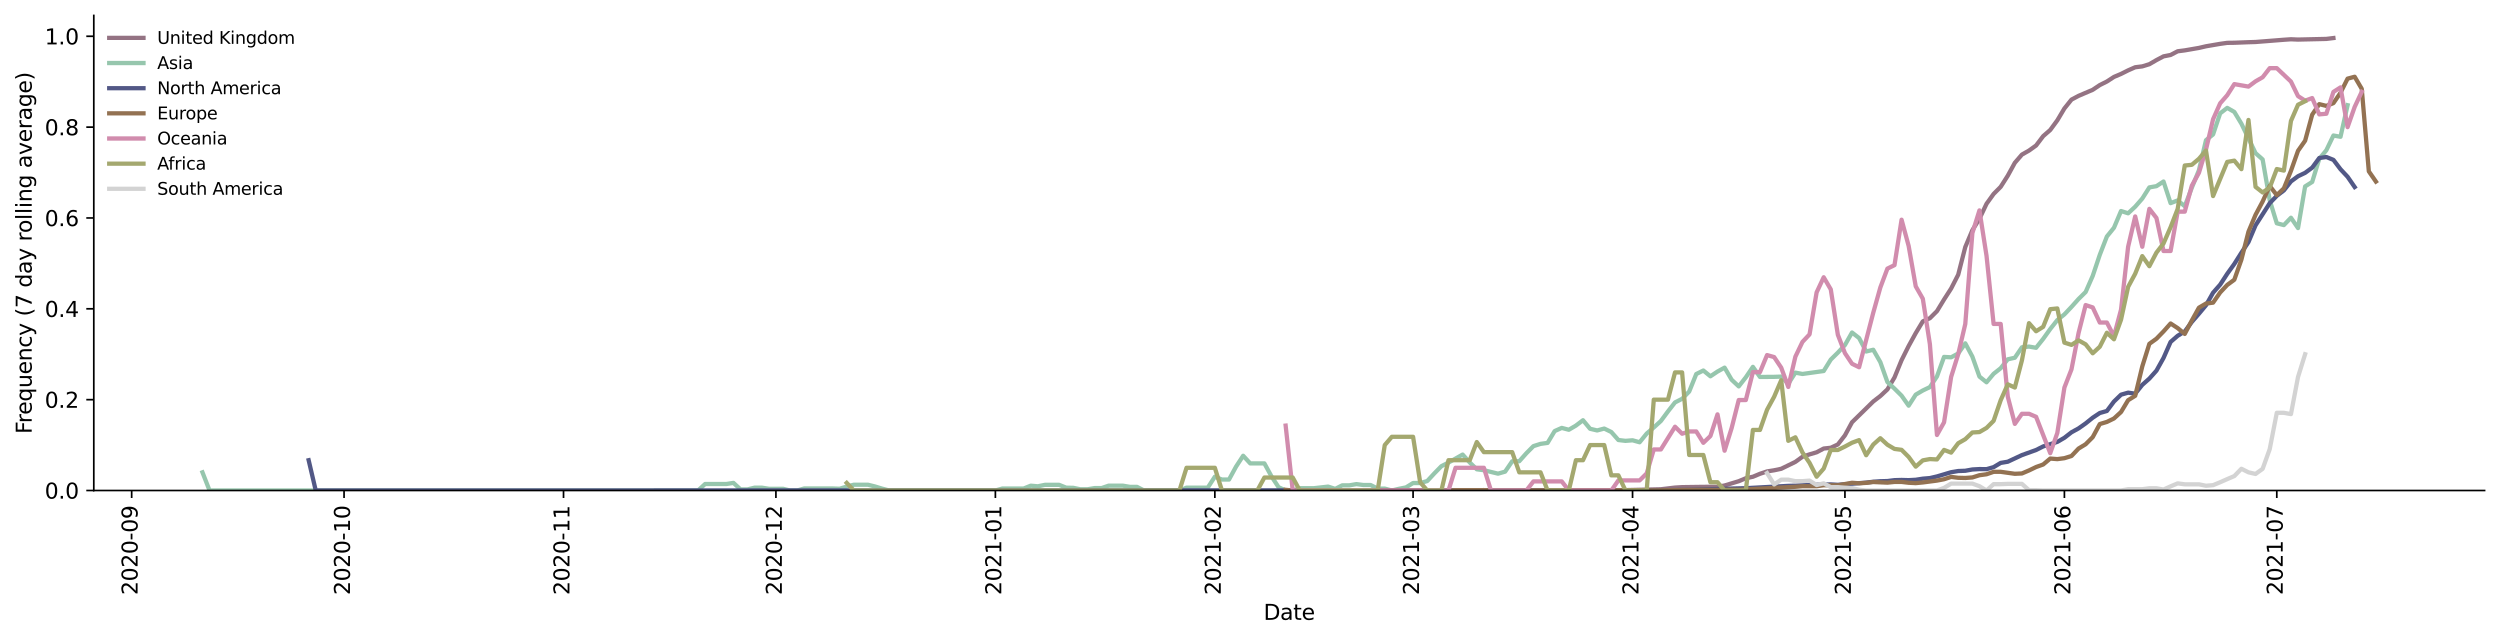 <?xml version="1.0" encoding="utf-8" standalone="no"?>
<!DOCTYPE svg PUBLIC "-//W3C//DTD SVG 1.1//EN"
  "http://www.w3.org/Graphics/SVG/1.1/DTD/svg11.dtd">
<svg height="298.621pt" version="1.1" viewBox="0 0 1166.981 298.621" width="1166.981pt" xmlns="http://www.w3.org/2000/svg" xmlns:xlink="http://www.w3.org/1999/xlink">
 <defs>
  <style type="text/css">*{stroke-linecap:butt;stroke-linejoin:round;}</style>
 </defs>
 <g id="figure_1">
  <g id="patch_1">
   <path d="M 0 298.621 
L 1166.981 298.621 
L 1166.981 0 
L 0 0 
z
" style="fill:#ffffff;"/>
  </g>
  <g id="axes_1">
   <g id="patch_2">
    <path d="M 43.781 228.96 
L 1159.781 228.96 
L 1159.781 7.2 
L 43.781 7.2 
z
" style="fill:#ffffff;"/>
   </g>
   <g id="matplotlib.axis_1">
    <g id="xtick_1">
     <g id="line2d_1">
      <defs>
       <path d="M 0 0 
L 0 3.5 
" id="m1dc819bc08" style="stroke:#000000;stroke-width:0.8;"/>
      </defs>
      <g>
       <use style="stroke:#000000;stroke-width:0.8;" x="61.461" xlink:href="#m1dc819bc08" y="228.96"/>
      </g>
     </g>
     <g id="text_1">
      <!-- 2020-09 -->
      <g transform="translate(64.221 277.743)rotate(-90)scale(0.1 -0.1)">
       <defs>
        <path d="M 1228 531 
L 3431 531 
L 3431 0 
L 469 0 
L 469 531 
Q 828 903 1448 1529 
Q 2069 2156 2228 2338 
Q 2531 2678 2651 2914 
Q 2772 3150 2772 3378 
Q 2772 3750 2511 3984 
Q 2250 4219 1831 4219 
Q 1534 4219 1204 4116 
Q 875 4013 500 3803 
L 500 4441 
Q 881 4594 1212 4672 
Q 1544 4750 1819 4750 
Q 2544 4750 2975 4387 
Q 3406 4025 3406 3419 
Q 3406 3131 3298 2873 
Q 3191 2616 2906 2266 
Q 2828 2175 2409 1742 
Q 1991 1309 1228 531 
z
" id="DejaVuSans-32" transform="scale(0.016)"/>
        <path d="M 2034 4250 
Q 1547 4250 1301 3770 
Q 1056 3291 1056 2328 
Q 1056 1369 1301 889 
Q 1547 409 2034 409 
Q 2525 409 2770 889 
Q 3016 1369 3016 2328 
Q 3016 3291 2770 3770 
Q 2525 4250 2034 4250 
z
M 2034 4750 
Q 2819 4750 3233 4129 
Q 3647 3509 3647 2328 
Q 3647 1150 3233 529 
Q 2819 -91 2034 -91 
Q 1250 -91 836 529 
Q 422 1150 422 2328 
Q 422 3509 836 4129 
Q 1250 4750 2034 4750 
z
" id="DejaVuSans-30" transform="scale(0.016)"/>
        <path d="M 313 2009 
L 1997 2009 
L 1997 1497 
L 313 1497 
L 313 2009 
z
" id="DejaVuSans-2d" transform="scale(0.016)"/>
        <path d="M 703 97 
L 703 672 
Q 941 559 1184 500 
Q 1428 441 1663 441 
Q 2288 441 2617 861 
Q 2947 1281 2994 2138 
Q 2813 1869 2534 1725 
Q 2256 1581 1919 1581 
Q 1219 1581 811 2004 
Q 403 2428 403 3163 
Q 403 3881 828 4315 
Q 1253 4750 1959 4750 
Q 2769 4750 3195 4129 
Q 3622 3509 3622 2328 
Q 3622 1225 3098 567 
Q 2575 -91 1691 -91 
Q 1453 -91 1209 -44 
Q 966 3 703 97 
z
M 1959 2075 
Q 2384 2075 2632 2365 
Q 2881 2656 2881 3163 
Q 2881 3666 2632 3958 
Q 2384 4250 1959 4250 
Q 1534 4250 1286 3958 
Q 1038 3666 1038 3163 
Q 1038 2656 1286 2365 
Q 1534 2075 1959 2075 
z
" id="DejaVuSans-39" transform="scale(0.016)"/>
       </defs>
       <use xlink:href="#DejaVuSans-32"/>
       <use x="63.623" xlink:href="#DejaVuSans-30"/>
       <use x="127.246" xlink:href="#DejaVuSans-32"/>
       <use x="190.869" xlink:href="#DejaVuSans-30"/>
       <use x="254.492" xlink:href="#DejaVuSans-2d"/>
       <use x="290.576" xlink:href="#DejaVuSans-30"/>
       <use x="354.199" xlink:href="#DejaVuSans-39"/>
      </g>
     </g>
    </g>
    <g id="xtick_2">
     <g id="line2d_2">
      <g>
       <use style="stroke:#000000;stroke-width:0.8;" x="160.603" xlink:href="#m1dc819bc08" y="228.96"/>
      </g>
     </g>
     <g id="text_2">
      <!-- 2020-10 -->
      <g transform="translate(163.362 277.743)rotate(-90)scale(0.1 -0.1)">
       <defs>
        <path d="M 794 531 
L 1825 531 
L 1825 4091 
L 703 3866 
L 703 4441 
L 1819 4666 
L 2450 4666 
L 2450 531 
L 3481 531 
L 3481 0 
L 794 0 
L 794 531 
z
" id="DejaVuSans-31" transform="scale(0.016)"/>
       </defs>
       <use xlink:href="#DejaVuSans-32"/>
       <use x="63.623" xlink:href="#DejaVuSans-30"/>
       <use x="127.246" xlink:href="#DejaVuSans-32"/>
       <use x="190.869" xlink:href="#DejaVuSans-30"/>
       <use x="254.492" xlink:href="#DejaVuSans-2d"/>
       <use x="290.576" xlink:href="#DejaVuSans-31"/>
       <use x="354.199" xlink:href="#DejaVuSans-30"/>
      </g>
     </g>
    </g>
    <g id="xtick_3">
     <g id="line2d_3">
      <g>
       <use style="stroke:#000000;stroke-width:0.8;" x="263.049" xlink:href="#m1dc819bc08" y="228.96"/>
      </g>
     </g>
     <g id="text_3">
      <!-- 2020-11 -->
      <g transform="translate(265.808 277.743)rotate(-90)scale(0.1 -0.1)">
       <use xlink:href="#DejaVuSans-32"/>
       <use x="63.623" xlink:href="#DejaVuSans-30"/>
       <use x="127.246" xlink:href="#DejaVuSans-32"/>
       <use x="190.869" xlink:href="#DejaVuSans-30"/>
       <use x="254.492" xlink:href="#DejaVuSans-2d"/>
       <use x="290.576" xlink:href="#DejaVuSans-31"/>
       <use x="354.199" xlink:href="#DejaVuSans-31"/>
      </g>
     </g>
    </g>
    <g id="xtick_4">
     <g id="line2d_4">
      <g>
       <use style="stroke:#000000;stroke-width:0.8;" x="362.19" xlink:href="#m1dc819bc08" y="228.96"/>
      </g>
     </g>
     <g id="text_4">
      <!-- 2020-12 -->
      <g transform="translate(364.949 277.743)rotate(-90)scale(0.1 -0.1)">
       <use xlink:href="#DejaVuSans-32"/>
       <use x="63.623" xlink:href="#DejaVuSans-30"/>
       <use x="127.246" xlink:href="#DejaVuSans-32"/>
       <use x="190.869" xlink:href="#DejaVuSans-30"/>
       <use x="254.492" xlink:href="#DejaVuSans-2d"/>
       <use x="290.576" xlink:href="#DejaVuSans-31"/>
       <use x="354.199" xlink:href="#DejaVuSans-32"/>
      </g>
     </g>
    </g>
    <g id="xtick_5">
     <g id="line2d_5">
      <g>
       <use style="stroke:#000000;stroke-width:0.8;" x="464.636" xlink:href="#m1dc819bc08" y="228.96"/>
      </g>
     </g>
     <g id="text_5">
      <!-- 2021-01 -->
      <g transform="translate(467.395 277.743)rotate(-90)scale(0.1 -0.1)">
       <use xlink:href="#DejaVuSans-32"/>
       <use x="63.623" xlink:href="#DejaVuSans-30"/>
       <use x="127.246" xlink:href="#DejaVuSans-32"/>
       <use x="190.869" xlink:href="#DejaVuSans-31"/>
       <use x="254.492" xlink:href="#DejaVuSans-2d"/>
       <use x="290.576" xlink:href="#DejaVuSans-30"/>
       <use x="354.199" xlink:href="#DejaVuSans-31"/>
      </g>
     </g>
    </g>
    <g id="xtick_6">
     <g id="line2d_6">
      <g>
       <use style="stroke:#000000;stroke-width:0.8;" x="567.082" xlink:href="#m1dc819bc08" y="228.96"/>
      </g>
     </g>
     <g id="text_6">
      <!-- 2021-02 -->
      <g transform="translate(569.841 277.743)rotate(-90)scale(0.1 -0.1)">
       <use xlink:href="#DejaVuSans-32"/>
       <use x="63.623" xlink:href="#DejaVuSans-30"/>
       <use x="127.246" xlink:href="#DejaVuSans-32"/>
       <use x="190.869" xlink:href="#DejaVuSans-31"/>
       <use x="254.492" xlink:href="#DejaVuSans-2d"/>
       <use x="290.576" xlink:href="#DejaVuSans-30"/>
       <use x="354.199" xlink:href="#DejaVuSans-32"/>
      </g>
     </g>
    </g>
    <g id="xtick_7">
     <g id="line2d_7">
      <g>
       <use style="stroke:#000000;stroke-width:0.8;" x="659.614" xlink:href="#m1dc819bc08" y="228.96"/>
      </g>
     </g>
     <g id="text_7">
      <!-- 2021-03 -->
      <g transform="translate(662.373 277.743)rotate(-90)scale(0.1 -0.1)">
       <defs>
        <path d="M 2597 2516 
Q 3050 2419 3304 2112 
Q 3559 1806 3559 1356 
Q 3559 666 3084 287 
Q 2609 -91 1734 -91 
Q 1441 -91 1130 -33 
Q 819 25 488 141 
L 488 750 
Q 750 597 1062 519 
Q 1375 441 1716 441 
Q 2309 441 2620 675 
Q 2931 909 2931 1356 
Q 2931 1769 2642 2001 
Q 2353 2234 1838 2234 
L 1294 2234 
L 1294 2753 
L 1863 2753 
Q 2328 2753 2575 2939 
Q 2822 3125 2822 3475 
Q 2822 3834 2567 4026 
Q 2313 4219 1838 4219 
Q 1578 4219 1281 4162 
Q 984 4106 628 3988 
L 628 4550 
Q 988 4650 1302 4700 
Q 1616 4750 1894 4750 
Q 2613 4750 3031 4423 
Q 3450 4097 3450 3541 
Q 3450 3153 3228 2886 
Q 3006 2619 2597 2516 
z
" id="DejaVuSans-33" transform="scale(0.016)"/>
       </defs>
       <use xlink:href="#DejaVuSans-32"/>
       <use x="63.623" xlink:href="#DejaVuSans-30"/>
       <use x="127.246" xlink:href="#DejaVuSans-32"/>
       <use x="190.869" xlink:href="#DejaVuSans-31"/>
       <use x="254.492" xlink:href="#DejaVuSans-2d"/>
       <use x="290.576" xlink:href="#DejaVuSans-30"/>
       <use x="354.199" xlink:href="#DejaVuSans-33"/>
      </g>
     </g>
    </g>
    <g id="xtick_8">
     <g id="line2d_8">
      <g>
       <use style="stroke:#000000;stroke-width:0.8;" x="762.06" xlink:href="#m1dc819bc08" y="228.96"/>
      </g>
     </g>
     <g id="text_8">
      <!-- 2021-04 -->
      <g transform="translate(764.819 277.743)rotate(-90)scale(0.1 -0.1)">
       <defs>
        <path d="M 2419 4116 
L 825 1625 
L 2419 1625 
L 2419 4116 
z
M 2253 4666 
L 3047 4666 
L 3047 1625 
L 3713 1625 
L 3713 1100 
L 3047 1100 
L 3047 0 
L 2419 0 
L 2419 1100 
L 313 1100 
L 313 1709 
L 2253 4666 
z
" id="DejaVuSans-34" transform="scale(0.016)"/>
       </defs>
       <use xlink:href="#DejaVuSans-32"/>
       <use x="63.623" xlink:href="#DejaVuSans-30"/>
       <use x="127.246" xlink:href="#DejaVuSans-32"/>
       <use x="190.869" xlink:href="#DejaVuSans-31"/>
       <use x="254.492" xlink:href="#DejaVuSans-2d"/>
       <use x="290.576" xlink:href="#DejaVuSans-30"/>
       <use x="354.199" xlink:href="#DejaVuSans-34"/>
      </g>
     </g>
    </g>
    <g id="xtick_9">
     <g id="line2d_9">
      <g>
       <use style="stroke:#000000;stroke-width:0.8;" x="861.201" xlink:href="#m1dc819bc08" y="228.96"/>
      </g>
     </g>
     <g id="text_9">
      <!-- 2021-05 -->
      <g transform="translate(863.96 277.743)rotate(-90)scale(0.1 -0.1)">
       <defs>
        <path d="M 691 4666 
L 3169 4666 
L 3169 4134 
L 1269 4134 
L 1269 2991 
Q 1406 3038 1543 3061 
Q 1681 3084 1819 3084 
Q 2600 3084 3056 2656 
Q 3513 2228 3513 1497 
Q 3513 744 3044 326 
Q 2575 -91 1722 -91 
Q 1428 -91 1123 -41 
Q 819 9 494 109 
L 494 744 
Q 775 591 1075 516 
Q 1375 441 1709 441 
Q 2250 441 2565 725 
Q 2881 1009 2881 1497 
Q 2881 1984 2565 2268 
Q 2250 2553 1709 2553 
Q 1456 2553 1204 2497 
Q 953 2441 691 2322 
L 691 4666 
z
" id="DejaVuSans-35" transform="scale(0.016)"/>
       </defs>
       <use xlink:href="#DejaVuSans-32"/>
       <use x="63.623" xlink:href="#DejaVuSans-30"/>
       <use x="127.246" xlink:href="#DejaVuSans-32"/>
       <use x="190.869" xlink:href="#DejaVuSans-31"/>
       <use x="254.492" xlink:href="#DejaVuSans-2d"/>
       <use x="290.576" xlink:href="#DejaVuSans-30"/>
       <use x="354.199" xlink:href="#DejaVuSans-35"/>
      </g>
     </g>
    </g>
    <g id="xtick_10">
     <g id="line2d_10">
      <g>
       <use style="stroke:#000000;stroke-width:0.8;" x="963.647" xlink:href="#m1dc819bc08" y="228.96"/>
      </g>
     </g>
     <g id="text_10">
      <!-- 2021-06 -->
      <g transform="translate(966.406 277.743)rotate(-90)scale(0.1 -0.1)">
       <defs>
        <path d="M 2113 2584 
Q 1688 2584 1439 2293 
Q 1191 2003 1191 1497 
Q 1191 994 1439 701 
Q 1688 409 2113 409 
Q 2538 409 2786 701 
Q 3034 994 3034 1497 
Q 3034 2003 2786 2293 
Q 2538 2584 2113 2584 
z
M 3366 4563 
L 3366 3988 
Q 3128 4100 2886 4159 
Q 2644 4219 2406 4219 
Q 1781 4219 1451 3797 
Q 1122 3375 1075 2522 
Q 1259 2794 1537 2939 
Q 1816 3084 2150 3084 
Q 2853 3084 3261 2657 
Q 3669 2231 3669 1497 
Q 3669 778 3244 343 
Q 2819 -91 2113 -91 
Q 1303 -91 875 529 
Q 447 1150 447 2328 
Q 447 3434 972 4092 
Q 1497 4750 2381 4750 
Q 2619 4750 2861 4703 
Q 3103 4656 3366 4563 
z
" id="DejaVuSans-36" transform="scale(0.016)"/>
       </defs>
       <use xlink:href="#DejaVuSans-32"/>
       <use x="63.623" xlink:href="#DejaVuSans-30"/>
       <use x="127.246" xlink:href="#DejaVuSans-32"/>
       <use x="190.869" xlink:href="#DejaVuSans-31"/>
       <use x="254.492" xlink:href="#DejaVuSans-2d"/>
       <use x="290.576" xlink:href="#DejaVuSans-30"/>
       <use x="354.199" xlink:href="#DejaVuSans-36"/>
      </g>
     </g>
    </g>
    <g id="xtick_11">
     <g id="line2d_11">
      <g>
       <use style="stroke:#000000;stroke-width:0.8;" x="1062.788" xlink:href="#m1dc819bc08" y="228.96"/>
      </g>
     </g>
     <g id="text_11">
      <!-- 2021-07 -->
      <g transform="translate(1065.547 277.743)rotate(-90)scale(0.1 -0.1)">
       <defs>
        <path d="M 525 4666 
L 3525 4666 
L 3525 4397 
L 1831 0 
L 1172 0 
L 2766 4134 
L 525 4134 
L 525 4666 
z
" id="DejaVuSans-37" transform="scale(0.016)"/>
       </defs>
       <use xlink:href="#DejaVuSans-32"/>
       <use x="63.623" xlink:href="#DejaVuSans-30"/>
       <use x="127.246" xlink:href="#DejaVuSans-32"/>
       <use x="190.869" xlink:href="#DejaVuSans-31"/>
       <use x="254.492" xlink:href="#DejaVuSans-2d"/>
       <use x="290.576" xlink:href="#DejaVuSans-30"/>
       <use x="354.199" xlink:href="#DejaVuSans-37"/>
      </g>
     </g>
    </g>
    <g id="text_12">
     <!-- Date -->
     <g transform="translate(589.83 289.341)scale(0.1 -0.1)">
      <defs>
       <path d="M 1259 4147 
L 1259 519 
L 2022 519 
Q 2988 519 3436 956 
Q 3884 1394 3884 2338 
Q 3884 3275 3436 3711 
Q 2988 4147 2022 4147 
L 1259 4147 
z
M 628 4666 
L 1925 4666 
Q 3281 4666 3915 4102 
Q 4550 3538 4550 2338 
Q 4550 1131 3912 565 
Q 3275 0 1925 0 
L 628 0 
L 628 4666 
z
" id="DejaVuSans-44" transform="scale(0.016)"/>
       <path d="M 2194 1759 
Q 1497 1759 1228 1600 
Q 959 1441 959 1056 
Q 959 750 1161 570 
Q 1363 391 1709 391 
Q 2188 391 2477 730 
Q 2766 1069 2766 1631 
L 2766 1759 
L 2194 1759 
z
M 3341 1997 
L 3341 0 
L 2766 0 
L 2766 531 
Q 2569 213 2275 61 
Q 1981 -91 1556 -91 
Q 1019 -91 701 211 
Q 384 513 384 1019 
Q 384 1609 779 1909 
Q 1175 2209 1959 2209 
L 2766 2209 
L 2766 2266 
Q 2766 2663 2505 2880 
Q 2244 3097 1772 3097 
Q 1472 3097 1187 3025 
Q 903 2953 641 2809 
L 641 3341 
Q 956 3463 1253 3523 
Q 1550 3584 1831 3584 
Q 2591 3584 2966 3190 
Q 3341 2797 3341 1997 
z
" id="DejaVuSans-61" transform="scale(0.016)"/>
       <path d="M 1172 4494 
L 1172 3500 
L 2356 3500 
L 2356 3053 
L 1172 3053 
L 1172 1153 
Q 1172 725 1289 603 
Q 1406 481 1766 481 
L 2356 481 
L 2356 0 
L 1766 0 
Q 1100 0 847 248 
Q 594 497 594 1153 
L 594 3053 
L 172 3053 
L 172 3500 
L 594 3500 
L 594 4494 
L 1172 4494 
z
" id="DejaVuSans-74" transform="scale(0.016)"/>
       <path d="M 3597 1894 
L 3597 1613 
L 953 1613 
Q 991 1019 1311 708 
Q 1631 397 2203 397 
Q 2534 397 2845 478 
Q 3156 559 3463 722 
L 3463 178 
Q 3153 47 2828 -22 
Q 2503 -91 2169 -91 
Q 1331 -91 842 396 
Q 353 884 353 1716 
Q 353 2575 817 3079 
Q 1281 3584 2069 3584 
Q 2775 3584 3186 3129 
Q 3597 2675 3597 1894 
z
M 3022 2063 
Q 3016 2534 2758 2815 
Q 2500 3097 2075 3097 
Q 1594 3097 1305 2825 
Q 1016 2553 972 2059 
L 3022 2063 
z
" id="DejaVuSans-65" transform="scale(0.016)"/>
      </defs>
      <use xlink:href="#DejaVuSans-44"/>
      <use x="77.002" xlink:href="#DejaVuSans-61"/>
      <use x="138.281" xlink:href="#DejaVuSans-74"/>
      <use x="177.49" xlink:href="#DejaVuSans-65"/>
     </g>
    </g>
   </g>
   <g id="matplotlib.axis_2">
    <g id="ytick_1">
     <g id="line2d_12">
      <defs>
       <path d="M 0 0 
L -3.5 0 
" id="mb213a861c7" style="stroke:#000000;stroke-width:0.8;"/>
      </defs>
      <g>
       <use style="stroke:#000000;stroke-width:0.8;" x="43.781" xlink:href="#mb213a861c7" y="228.96"/>
      </g>
     </g>
     <g id="text_13">
      <!-- 0.0 -->
      <g transform="translate(20.878 232.759)scale(0.1 -0.1)">
       <defs>
        <path d="M 684 794 
L 1344 794 
L 1344 0 
L 684 0 
L 684 794 
z
" id="DejaVuSans-2e" transform="scale(0.016)"/>
       </defs>
       <use xlink:href="#DejaVuSans-30"/>
       <use x="63.623" xlink:href="#DejaVuSans-2e"/>
       <use x="95.41" xlink:href="#DejaVuSans-30"/>
      </g>
     </g>
    </g>
    <g id="ytick_2">
     <g id="line2d_13">
      <g>
       <use style="stroke:#000000;stroke-width:0.8;" x="43.781" xlink:href="#mb213a861c7" y="186.555"/>
      </g>
     </g>
     <g id="text_14">
      <!-- 0.2 -->
      <g transform="translate(20.878 190.354)scale(0.1 -0.1)">
       <use xlink:href="#DejaVuSans-30"/>
       <use x="63.623" xlink:href="#DejaVuSans-2e"/>
       <use x="95.41" xlink:href="#DejaVuSans-32"/>
      </g>
     </g>
    </g>
    <g id="ytick_3">
     <g id="line2d_14">
      <g>
       <use style="stroke:#000000;stroke-width:0.8;" x="43.781" xlink:href="#mb213a861c7" y="144.15"/>
      </g>
     </g>
     <g id="text_15">
      <!-- 0.4 -->
      <g transform="translate(20.878 147.95)scale(0.1 -0.1)">
       <use xlink:href="#DejaVuSans-30"/>
       <use x="63.623" xlink:href="#DejaVuSans-2e"/>
       <use x="95.41" xlink:href="#DejaVuSans-34"/>
      </g>
     </g>
    </g>
    <g id="ytick_4">
     <g id="line2d_15">
      <g>
       <use style="stroke:#000000;stroke-width:0.8;" x="43.781" xlink:href="#mb213a861c7" y="101.746"/>
      </g>
     </g>
     <g id="text_16">
      <!-- 0.6 -->
      <g transform="translate(20.878 105.545)scale(0.1 -0.1)">
       <use xlink:href="#DejaVuSans-30"/>
       <use x="63.623" xlink:href="#DejaVuSans-2e"/>
       <use x="95.41" xlink:href="#DejaVuSans-36"/>
      </g>
     </g>
    </g>
    <g id="ytick_5">
     <g id="line2d_16">
      <g>
       <use style="stroke:#000000;stroke-width:0.8;" x="43.781" xlink:href="#mb213a861c7" y="59.341"/>
      </g>
     </g>
     <g id="text_17">
      <!-- 0.8 -->
      <g transform="translate(20.878 63.14)scale(0.1 -0.1)">
       <defs>
        <path d="M 2034 2216 
Q 1584 2216 1326 1975 
Q 1069 1734 1069 1313 
Q 1069 891 1326 650 
Q 1584 409 2034 409 
Q 2484 409 2743 651 
Q 3003 894 3003 1313 
Q 3003 1734 2745 1975 
Q 2488 2216 2034 2216 
z
M 1403 2484 
Q 997 2584 770 2862 
Q 544 3141 544 3541 
Q 544 4100 942 4425 
Q 1341 4750 2034 4750 
Q 2731 4750 3128 4425 
Q 3525 4100 3525 3541 
Q 3525 3141 3298 2862 
Q 3072 2584 2669 2484 
Q 3125 2378 3379 2068 
Q 3634 1759 3634 1313 
Q 3634 634 3220 271 
Q 2806 -91 2034 -91 
Q 1263 -91 848 271 
Q 434 634 434 1313 
Q 434 1759 690 2068 
Q 947 2378 1403 2484 
z
M 1172 3481 
Q 1172 3119 1398 2916 
Q 1625 2713 2034 2713 
Q 2441 2713 2670 2916 
Q 2900 3119 2900 3481 
Q 2900 3844 2670 4047 
Q 2441 4250 2034 4250 
Q 1625 4250 1398 4047 
Q 1172 3844 1172 3481 
z
" id="DejaVuSans-38" transform="scale(0.016)"/>
       </defs>
       <use xlink:href="#DejaVuSans-30"/>
       <use x="63.623" xlink:href="#DejaVuSans-2e"/>
       <use x="95.41" xlink:href="#DejaVuSans-38"/>
      </g>
     </g>
    </g>
    <g id="ytick_6">
     <g id="line2d_17">
      <g>
       <use style="stroke:#000000;stroke-width:0.8;" x="43.781" xlink:href="#mb213a861c7" y="16.936"/>
      </g>
     </g>
     <g id="text_18">
      <!-- 1.0 -->
      <g transform="translate(20.878 20.735)scale(0.1 -0.1)">
       <use xlink:href="#DejaVuSans-31"/>
       <use x="63.623" xlink:href="#DejaVuSans-2e"/>
       <use x="95.41" xlink:href="#DejaVuSans-30"/>
      </g>
     </g>
    </g>
    <g id="text_19">
     <!-- Frequency (7 day rolling average) -->
     <g transform="translate(14.798 202.529)rotate(-90)scale(0.1 -0.1)">
      <defs>
       <path d="M 628 4666 
L 3309 4666 
L 3309 4134 
L 1259 4134 
L 1259 2759 
L 3109 2759 
L 3109 2228 
L 1259 2228 
L 1259 0 
L 628 0 
L 628 4666 
z
" id="DejaVuSans-46" transform="scale(0.016)"/>
       <path d="M 2631 2963 
Q 2534 3019 2420 3045 
Q 2306 3072 2169 3072 
Q 1681 3072 1420 2755 
Q 1159 2438 1159 1844 
L 1159 0 
L 581 0 
L 581 3500 
L 1159 3500 
L 1159 2956 
Q 1341 3275 1631 3429 
Q 1922 3584 2338 3584 
Q 2397 3584 2469 3576 
Q 2541 3569 2628 3553 
L 2631 2963 
z
" id="DejaVuSans-72" transform="scale(0.016)"/>
       <path d="M 947 1747 
Q 947 1113 1208 752 
Q 1469 391 1925 391 
Q 2381 391 2643 752 
Q 2906 1113 2906 1747 
Q 2906 2381 2643 2742 
Q 2381 3103 1925 3103 
Q 1469 3103 1208 2742 
Q 947 2381 947 1747 
z
M 2906 525 
Q 2725 213 2448 61 
Q 2172 -91 1784 -91 
Q 1150 -91 751 415 
Q 353 922 353 1747 
Q 353 2572 751 3078 
Q 1150 3584 1784 3584 
Q 2172 3584 2448 3432 
Q 2725 3281 2906 2969 
L 2906 3500 
L 3481 3500 
L 3481 -1331 
L 2906 -1331 
L 2906 525 
z
" id="DejaVuSans-71" transform="scale(0.016)"/>
       <path d="M 544 1381 
L 544 3500 
L 1119 3500 
L 1119 1403 
Q 1119 906 1312 657 
Q 1506 409 1894 409 
Q 2359 409 2629 706 
Q 2900 1003 2900 1516 
L 2900 3500 
L 3475 3500 
L 3475 0 
L 2900 0 
L 2900 538 
Q 2691 219 2414 64 
Q 2138 -91 1772 -91 
Q 1169 -91 856 284 
Q 544 659 544 1381 
z
M 1991 3584 
L 1991 3584 
z
" id="DejaVuSans-75" transform="scale(0.016)"/>
       <path d="M 3513 2113 
L 3513 0 
L 2938 0 
L 2938 2094 
Q 2938 2591 2744 2837 
Q 2550 3084 2163 3084 
Q 1697 3084 1428 2787 
Q 1159 2491 1159 1978 
L 1159 0 
L 581 0 
L 581 3500 
L 1159 3500 
L 1159 2956 
Q 1366 3272 1645 3428 
Q 1925 3584 2291 3584 
Q 2894 3584 3203 3211 
Q 3513 2838 3513 2113 
z
" id="DejaVuSans-6e" transform="scale(0.016)"/>
       <path d="M 3122 3366 
L 3122 2828 
Q 2878 2963 2633 3030 
Q 2388 3097 2138 3097 
Q 1578 3097 1268 2742 
Q 959 2388 959 1747 
Q 959 1106 1268 751 
Q 1578 397 2138 397 
Q 2388 397 2633 464 
Q 2878 531 3122 666 
L 3122 134 
Q 2881 22 2623 -34 
Q 2366 -91 2075 -91 
Q 1284 -91 818 406 
Q 353 903 353 1747 
Q 353 2603 823 3093 
Q 1294 3584 2113 3584 
Q 2378 3584 2631 3529 
Q 2884 3475 3122 3366 
z
" id="DejaVuSans-63" transform="scale(0.016)"/>
       <path d="M 2059 -325 
Q 1816 -950 1584 -1140 
Q 1353 -1331 966 -1331 
L 506 -1331 
L 506 -850 
L 844 -850 
Q 1081 -850 1212 -737 
Q 1344 -625 1503 -206 
L 1606 56 
L 191 3500 
L 800 3500 
L 1894 763 
L 2988 3500 
L 3597 3500 
L 2059 -325 
z
" id="DejaVuSans-79" transform="scale(0.016)"/>
       <path id="DejaVuSans-20" transform="scale(0.016)"/>
       <path d="M 1984 4856 
Q 1566 4138 1362 3434 
Q 1159 2731 1159 2009 
Q 1159 1288 1364 580 
Q 1569 -128 1984 -844 
L 1484 -844 
Q 1016 -109 783 600 
Q 550 1309 550 2009 
Q 550 2706 781 3412 
Q 1013 4119 1484 4856 
L 1984 4856 
z
" id="DejaVuSans-28" transform="scale(0.016)"/>
       <path d="M 2906 2969 
L 2906 4863 
L 3481 4863 
L 3481 0 
L 2906 0 
L 2906 525 
Q 2725 213 2448 61 
Q 2172 -91 1784 -91 
Q 1150 -91 751 415 
Q 353 922 353 1747 
Q 353 2572 751 3078 
Q 1150 3584 1784 3584 
Q 2172 3584 2448 3432 
Q 2725 3281 2906 2969 
z
M 947 1747 
Q 947 1113 1208 752 
Q 1469 391 1925 391 
Q 2381 391 2643 752 
Q 2906 1113 2906 1747 
Q 2906 2381 2643 2742 
Q 2381 3103 1925 3103 
Q 1469 3103 1208 2742 
Q 947 2381 947 1747 
z
" id="DejaVuSans-64" transform="scale(0.016)"/>
       <path d="M 1959 3097 
Q 1497 3097 1228 2736 
Q 959 2375 959 1747 
Q 959 1119 1226 758 
Q 1494 397 1959 397 
Q 2419 397 2687 759 
Q 2956 1122 2956 1747 
Q 2956 2369 2687 2733 
Q 2419 3097 1959 3097 
z
M 1959 3584 
Q 2709 3584 3137 3096 
Q 3566 2609 3566 1747 
Q 3566 888 3137 398 
Q 2709 -91 1959 -91 
Q 1206 -91 779 398 
Q 353 888 353 1747 
Q 353 2609 779 3096 
Q 1206 3584 1959 3584 
z
" id="DejaVuSans-6f" transform="scale(0.016)"/>
       <path d="M 603 4863 
L 1178 4863 
L 1178 0 
L 603 0 
L 603 4863 
z
" id="DejaVuSans-6c" transform="scale(0.016)"/>
       <path d="M 603 3500 
L 1178 3500 
L 1178 0 
L 603 0 
L 603 3500 
z
M 603 4863 
L 1178 4863 
L 1178 4134 
L 603 4134 
L 603 4863 
z
" id="DejaVuSans-69" transform="scale(0.016)"/>
       <path d="M 2906 1791 
Q 2906 2416 2648 2759 
Q 2391 3103 1925 3103 
Q 1463 3103 1205 2759 
Q 947 2416 947 1791 
Q 947 1169 1205 825 
Q 1463 481 1925 481 
Q 2391 481 2648 825 
Q 2906 1169 2906 1791 
z
M 3481 434 
Q 3481 -459 3084 -895 
Q 2688 -1331 1869 -1331 
Q 1566 -1331 1297 -1286 
Q 1028 -1241 775 -1147 
L 775 -588 
Q 1028 -725 1275 -790 
Q 1522 -856 1778 -856 
Q 2344 -856 2625 -561 
Q 2906 -266 2906 331 
L 2906 616 
Q 2728 306 2450 153 
Q 2172 0 1784 0 
Q 1141 0 747 490 
Q 353 981 353 1791 
Q 353 2603 747 3093 
Q 1141 3584 1784 3584 
Q 2172 3584 2450 3431 
Q 2728 3278 2906 2969 
L 2906 3500 
L 3481 3500 
L 3481 434 
z
" id="DejaVuSans-67" transform="scale(0.016)"/>
       <path d="M 191 3500 
L 800 3500 
L 1894 563 
L 2988 3500 
L 3597 3500 
L 2284 0 
L 1503 0 
L 191 3500 
z
" id="DejaVuSans-76" transform="scale(0.016)"/>
       <path d="M 513 4856 
L 1013 4856 
Q 1481 4119 1714 3412 
Q 1947 2706 1947 2009 
Q 1947 1309 1714 600 
Q 1481 -109 1013 -844 
L 513 -844 
Q 928 -128 1133 580 
Q 1338 1288 1338 2009 
Q 1338 2731 1133 3434 
Q 928 4138 513 4856 
z
" id="DejaVuSans-29" transform="scale(0.016)"/>
      </defs>
      <use xlink:href="#DejaVuSans-46"/>
      <use x="50.27" xlink:href="#DejaVuSans-72"/>
      <use x="89.133" xlink:href="#DejaVuSans-65"/>
      <use x="150.656" xlink:href="#DejaVuSans-71"/>
      <use x="214.133" xlink:href="#DejaVuSans-75"/>
      <use x="277.512" xlink:href="#DejaVuSans-65"/>
      <use x="339.035" xlink:href="#DejaVuSans-6e"/>
      <use x="402.414" xlink:href="#DejaVuSans-63"/>
      <use x="457.395" xlink:href="#DejaVuSans-79"/>
      <use x="516.574" xlink:href="#DejaVuSans-20"/>
      <use x="548.361" xlink:href="#DejaVuSans-28"/>
      <use x="587.375" xlink:href="#DejaVuSans-37"/>
      <use x="650.998" xlink:href="#DejaVuSans-20"/>
      <use x="682.785" xlink:href="#DejaVuSans-64"/>
      <use x="746.262" xlink:href="#DejaVuSans-61"/>
      <use x="807.541" xlink:href="#DejaVuSans-79"/>
      <use x="866.721" xlink:href="#DejaVuSans-20"/>
      <use x="898.508" xlink:href="#DejaVuSans-72"/>
      <use x="937.371" xlink:href="#DejaVuSans-6f"/>
      <use x="998.553" xlink:href="#DejaVuSans-6c"/>
      <use x="1026.336" xlink:href="#DejaVuSans-6c"/>
      <use x="1054.119" xlink:href="#DejaVuSans-69"/>
      <use x="1081.902" xlink:href="#DejaVuSans-6e"/>
      <use x="1145.281" xlink:href="#DejaVuSans-67"/>
      <use x="1208.758" xlink:href="#DejaVuSans-20"/>
      <use x="1240.545" xlink:href="#DejaVuSans-61"/>
      <use x="1301.824" xlink:href="#DejaVuSans-76"/>
      <use x="1361.004" xlink:href="#DejaVuSans-65"/>
      <use x="1422.527" xlink:href="#DejaVuSans-72"/>
      <use x="1463.641" xlink:href="#DejaVuSans-61"/>
      <use x="1524.92" xlink:href="#DejaVuSans-67"/>
      <use x="1588.396" xlink:href="#DejaVuSans-65"/>
      <use x="1649.92" xlink:href="#DejaVuSans-29"/>
     </g>
    </g>
   </g>
   <g id="line2d_18">
    <path clip-path="url(#p6a55311b4a)" d="M 623.262 228.92 
L 649.7 228.96 
L 755.45 228.857 
L 775.278 228.384 
L 781.888 227.595 
L 785.193 227.398 
L 795.107 227.257 
L 801.716 227.233 
L 805.021 226.623 
L 811.63 224.628 
L 814.935 223.236 
L 818.24 222.546 
L 821.544 221.161 
L 824.849 220.056 
L 828.154 219.524 
L 831.458 218.827 
L 838.068 215.602 
L 841.373 213.212 
L 844.677 212.099 
L 847.982 211.127 
L 851.287 209.377 
L 854.591 209.013 
L 857.896 207.475 
L 861.201 203.221 
L 864.506 197.11 
L 874.42 187.409 
L 877.724 184.862 
L 881.029 181.774 
L 884.334 176.189 
L 887.639 168.129 
L 890.943 161.516 
L 894.248 155.501 
L 897.553 150.01 
L 900.857 148.539 
L 904.162 145.235 
L 907.467 139.809 
L 910.771 134.676 
L 914.076 128.22 
L 917.381 115.304 
L 920.686 107.474 
L 923.99 102.119 
L 927.295 95.133 
L 930.6 90.538 
L 933.904 87.211 
L 937.209 82.02 
L 940.514 75.983 
L 943.819 72.159 
L 947.123 70.289 
L 950.428 67.918 
L 953.733 63.559 
L 957.037 60.672 
L 960.342 56.171 
L 963.647 50.62 
L 966.952 46.5 
L 970.256 44.745 
L 976.866 41.918 
L 980.17 39.706 
L 983.475 38.05 
L 986.78 35.909 
L 990.084 34.506 
L 993.389 32.848 
L 996.694 31.396 
L 999.999 30.985 
L 1003.303 29.972 
L 1006.608 28.049 
L 1009.913 26.31 
L 1013.217 25.66 
L 1016.522 23.936 
L 1019.827 23.513 
L 1026.436 22.372 
L 1029.741 21.604 
L 1036.35 20.467 
L 1039.655 20.004 
L 1042.96 19.958 
L 1049.569 19.7 
L 1052.874 19.604 
L 1066.093 18.558 
L 1069.397 18.332 
L 1072.702 18.472 
L 1085.921 18.164 
L 1089.226 17.76 
L 1089.226 17.76 
" style="fill:none;stroke:#947383;stroke-linecap:square;stroke-width:2;"/>
   </g>
   <g id="line2d_19">
    <path clip-path="url(#p6a55311b4a)" d="M 94.509 220.479 
L 97.813 228.96 
L 325.838 228.96 
L 329.143 225.931 
L 339.057 225.931 
L 342.362 225.408 
L 345.666 228.436 
L 348.971 228.436 
L 352.276 227.636 
L 355.58 227.636 
L 358.885 228.16 
L 365.495 228.16 
L 368.799 228.96 
L 372.104 228.96 
L 375.409 228.018 
L 388.628 228.018 
L 391.932 228.145 
L 395.237 227.135 
L 398.542 226.269 
L 405.151 226.269 
L 408.456 227.085 
L 411.761 228.095 
L 415.065 228.96 
L 464.636 228.96 
L 467.941 228.038 
L 477.855 228.038 
L 481.159 226.713 
L 484.464 227.002 
L 487.769 226.318 
L 494.378 226.318 
L 497.683 227.643 
L 500.988 227.718 
L 504.292 228.402 
L 507.597 228.402 
L 510.902 227.844 
L 514.206 227.844 
L 517.511 226.706 
L 524.121 226.706 
L 527.425 227.264 
L 530.73 227.264 
L 534.035 228.96 
L 550.558 228.96 
L 553.863 227.635 
L 563.777 227.635 
L 567.082 222.526 
L 570.387 223.851 
L 573.691 223.851 
L 576.996 217.793 
L 580.301 212.745 
L 583.605 216.318 
L 590.215 216.318 
L 593.519 222.375 
L 596.824 227.424 
L 600.129 228.96 
L 603.434 228.96 
L 606.738 227.886 
L 613.348 227.886 
L 619.957 227.143 
L 623.262 228.216 
L 626.567 226.543 
L 629.871 226.543 
L 633.176 225.983 
L 636.481 226.403 
L 639.785 226.403 
L 643.09 228.077 
L 646.395 228.077 
L 649.7 228.96 
L 653.004 228.175 
L 656.309 227.512 
L 659.614 225.477 
L 662.918 225.477 
L 666.223 224.555 
L 669.528 220.991 
L 672.832 217.615 
L 676.137 215.931 
L 682.747 212.185 
L 686.051 215.872 
L 689.356 219.062 
L 692.661 219.497 
L 699.27 221.101 
L 702.575 220.163 
L 705.88 215.328 
L 709.184 215.291 
L 712.489 211.584 
L 715.794 208.249 
L 719.098 207.199 
L 722.403 206.741 
L 725.708 201.216 
L 729.013 199.746 
L 732.317 200.609 
L 735.622 198.663 
L 738.927 196.161 
L 742.231 200.148 
L 745.536 200.929 
L 748.841 200.051 
L 752.145 201.653 
L 755.45 205.397 
L 758.755 205.788 
L 762.06 205.525 
L 765.364 206.44 
L 768.669 202.38 
L 771.974 199.537 
L 775.278 196.521 
L 778.583 192.065 
L 781.888 187.842 
L 785.193 186.167 
L 788.497 182.788 
L 791.802 174.591 
L 795.107 172.953 
L 798.411 175.651 
L 801.716 173.44 
L 805.021 171.614 
L 808.326 177.277 
L 811.63 180.363 
L 814.935 176.131 
L 818.24 171.253 
L 821.544 175.962 
L 828.154 175.908 
L 831.458 175.798 
L 834.763 179.152 
L 838.068 173.944 
L 841.373 174.566 
L 851.287 173.188 
L 854.591 167.854 
L 857.896 164.61 
L 861.201 161.061 
L 864.506 155.219 
L 867.81 157.795 
L 871.115 164.074 
L 874.42 163.26 
L 877.724 169.037 
L 881.029 178.339 
L 884.334 181.404 
L 887.639 184.691 
L 890.943 189.359 
L 894.248 184.219 
L 897.553 182.277 
L 900.857 180.693 
L 904.162 175.723 
L 907.467 166.607 
L 910.771 166.793 
L 914.076 165.016 
L 917.381 160.273 
L 920.686 166.469 
L 923.99 175.788 
L 927.295 178.445 
L 930.6 174.493 
L 933.904 171.886 
L 937.209 167.725 
L 940.514 166.985 
L 943.819 162.118 
L 947.123 161.78 
L 950.428 162.348 
L 953.733 158.198 
L 957.037 153.581 
L 960.342 149.408 
L 963.647 146.748 
L 966.952 143.26 
L 970.256 139.566 
L 973.561 136.305 
L 976.866 128.783 
L 980.17 118.931 
L 983.475 110.399 
L 986.78 106.312 
L 990.084 98.504 
L 993.389 99.567 
L 996.694 96.483 
L 999.999 92.689 
L 1003.303 87.479 
L 1006.608 86.896 
L 1009.913 84.731 
L 1013.217 94.819 
L 1016.522 93.553 
L 1019.827 96.25 
L 1023.132 87.613 
L 1026.436 79.475 
L 1029.741 65.439 
L 1033.046 62.753 
L 1036.35 52.908 
L 1039.655 50.361 
L 1042.96 52.248 
L 1046.265 57.726 
L 1052.874 71.486 
L 1056.179 74.434 
L 1059.483 93.452 
L 1062.788 104.228 
L 1066.093 105.067 
L 1069.397 101.64 
L 1072.702 106.46 
L 1076.007 87.024 
L 1079.312 84.932 
L 1082.616 74.134 
L 1085.921 70.125 
L 1089.226 63.257 
L 1092.53 63.846 
L 1095.835 49.106 
L 1095.835 49.106 
" style="fill:none;stroke:#96c6ad;stroke-linecap:square;stroke-width:2;"/>
   </g>
   <g id="line2d_20">
    <path clip-path="url(#p6a55311b4a)" d="M 144.079 214.825 
L 147.384 228.96 
L 758.755 228.859 
L 768.669 228.849 
L 788.497 228.669 
L 795.107 228.45 
L 808.326 228.048 
L 814.935 227.885 
L 834.763 226.805 
L 838.068 226.713 
L 841.373 226.476 
L 854.591 226.113 
L 857.896 226.308 
L 871.115 225.284 
L 874.42 224.873 
L 877.724 224.633 
L 881.029 224.552 
L 884.334 224.136 
L 887.639 224.041 
L 890.943 224.132 
L 894.248 223.954 
L 897.553 223.441 
L 900.857 223.161 
L 904.162 222.398 
L 910.771 220.426 
L 914.076 219.876 
L 917.381 219.748 
L 920.686 219.148 
L 923.99 218.966 
L 927.295 219.003 
L 930.6 218.059 
L 933.904 216.082 
L 937.209 215.529 
L 943.819 212.435 
L 950.428 210.056 
L 953.733 208.393 
L 960.342 206.276 
L 963.647 204.359 
L 966.952 201.791 
L 970.256 199.976 
L 973.561 197.644 
L 976.866 194.986 
L 980.17 192.787 
L 983.475 191.841 
L 986.78 187.43 
L 990.084 184.237 
L 993.389 183.289 
L 996.694 183.765 
L 999.999 179.651 
L 1003.303 176.726 
L 1006.608 173.018 
L 1009.913 167.093 
L 1013.217 159.609 
L 1016.522 156.747 
L 1019.827 154.73 
L 1023.132 150.26 
L 1026.436 146.458 
L 1029.741 142.482 
L 1033.046 136.626 
L 1036.35 132.877 
L 1039.655 127.805 
L 1042.96 123.205 
L 1046.265 117.975 
L 1049.569 113.004 
L 1052.874 105.178 
L 1059.483 94.855 
L 1062.788 91.408 
L 1066.093 88.884 
L 1069.397 84.696 
L 1072.702 82.261 
L 1076.007 80.684 
L 1079.312 78.253 
L 1082.616 73.759 
L 1085.921 73.296 
L 1089.226 74.624 
L 1092.53 78.994 
L 1095.835 82.516 
L 1099.14 87.308 
L 1099.14 87.308 
" style="fill:none;stroke:#525886;stroke-linecap:square;stroke-width:2;"/>
   </g>
   <g id="line2d_21">
    <path clip-path="url(#p6a55311b4a)" d="M 600.129 228.65 
L 603.434 228.96 
L 676.137 228.96 
L 679.442 228.804 
L 692.661 228.777 
L 695.965 228.933 
L 748.841 228.843 
L 758.755 228.793 
L 765.364 228.805 
L 771.974 228.903 
L 788.497 228.668 
L 795.107 228.636 
L 801.716 228.672 
L 808.326 228.56 
L 811.63 228.613 
L 838.068 227.229 
L 841.373 226.947 
L 847.982 226.966 
L 851.287 226.508 
L 857.896 226.538 
L 864.506 225.353 
L 867.81 225.587 
L 871.115 225.395 
L 874.42 224.997 
L 881.029 225.294 
L 884.334 224.957 
L 887.639 224.957 
L 890.943 225.345 
L 894.248 225.511 
L 897.553 225.204 
L 904.162 224.333 
L 907.467 223.705 
L 910.771 222.618 
L 914.076 223.027 
L 917.381 223.111 
L 920.686 222.869 
L 923.99 221.833 
L 927.295 221.383 
L 930.6 220.245 
L 933.904 220.237 
L 940.514 221.161 
L 943.819 221.008 
L 947.123 219.596 
L 950.428 218.006 
L 953.733 216.817 
L 957.037 214.049 
L 960.342 214.316 
L 963.647 213.879 
L 966.952 212.859 
L 970.256 209.377 
L 973.561 207.37 
L 976.866 204.044 
L 980.17 197.943 
L 983.475 196.951 
L 986.78 195.341 
L 990.084 192.317 
L 993.389 186.811 
L 996.694 184.759 
L 999.999 171.044 
L 1003.303 160.496 
L 1006.608 158.115 
L 1009.913 154.714 
L 1013.217 151.002 
L 1016.522 153.157 
L 1019.827 155.871 
L 1023.132 149.582 
L 1026.436 143.63 
L 1029.741 141.697 
L 1033.046 141.274 
L 1036.35 136.529 
L 1039.655 133.01 
L 1042.96 130.58 
L 1046.265 121.21 
L 1049.569 108.153 
L 1052.874 100.264 
L 1056.179 94.063 
L 1059.483 86.802 
L 1062.788 91.081 
L 1066.093 87.913 
L 1069.397 79.759 
L 1072.702 70.39 
L 1076.007 65.684 
L 1079.312 53.528 
L 1082.616 48.615 
L 1085.921 49.429 
L 1089.226 48.136 
L 1092.53 43.294 
L 1095.835 36.713 
L 1099.14 35.829 
L 1102.445 41.463 
L 1105.749 79.982 
L 1109.054 84.761 
L 1109.054 84.761 
" style="fill:none;stroke:#937252;stroke-linecap:square;stroke-width:2;"/>
   </g>
   <g id="line2d_22">
    <path clip-path="url(#p6a55311b4a)" d="M 600.129 198.671 
L 603.434 228.96 
L 676.137 228.96 
L 679.442 218.359 
L 692.661 218.359 
L 695.965 228.96 
L 712.489 228.96 
L 715.794 224.72 
L 729.013 224.72 
L 732.317 228.96 
L 752.145 228.96 
L 755.45 224.248 
L 765.364 224.248 
L 768.669 220.986 
L 771.974 209.796 
L 775.278 209.796 
L 781.888 199.195 
L 785.193 202.457 
L 788.497 201.397 
L 791.802 201.397 
L 795.107 206.697 
L 798.411 203.517 
L 801.716 193.421 
L 805.021 210.383 
L 808.326 199.781 
L 811.63 186.734 
L 814.935 186.734 
L 818.24 173.7 
L 821.544 173.7 
L 824.849 165.749 
L 828.154 166.681 
L 831.458 171.629 
L 834.763 180.624 
L 838.068 166.489 
L 841.373 159.598 
L 844.677 156.091 
L 847.982 136.495 
L 851.287 129.427 
L 854.591 135.081 
L 857.896 156.283 
L 861.201 164.839 
L 864.506 169.795 
L 867.81 171.426 
L 874.42 145.983 
L 877.724 134.204 
L 881.029 125.393 
L 884.334 123.762 
L 887.639 102.559 
L 890.943 114.81 
L 894.248 133.656 
L 897.553 139.439 
L 900.857 160.641 
L 904.162 203.046 
L 907.467 197.156 
L 910.771 175.954 
L 914.076 165.353 
L 917.381 151.218 
L 920.686 108.813 
L 923.99 98.212 
L 927.295 119.414 
L 930.6 151.218 
L 933.904 151.218 
L 937.209 185.142 
L 940.514 197.863 
L 943.819 193.152 
L 947.123 193.152 
L 950.428 194.565 
L 957.037 211.527 
L 960.342 202.104 
L 963.647 180.901 
L 966.952 172.42 
L 970.256 155.458 
L 973.561 142.411 
L 976.866 143.498 
L 980.17 150.566 
L 983.475 150.566 
L 986.78 156.926 
L 990.084 144.531 
L 993.389 115.174 
L 996.694 101.039 
L 999.999 115.174 
L 1003.303 97.505 
L 1006.608 101.746 
L 1009.913 117.166 
L 1013.217 117.166 
L 1016.522 98.79 
L 1019.827 98.79 
L 1023.132 86.675 
L 1026.436 80.678 
L 1029.741 69.805 
L 1033.046 55.67 
L 1036.35 48.23 
L 1039.655 44.444 
L 1042.96 39.262 
L 1049.569 40.42 
L 1052.874 37.965 
L 1056.179 36.057 
L 1059.483 31.816 
L 1062.788 31.816 
L 1069.397 38.082 
L 1072.702 44.867 
L 1076.007 46.987 
L 1079.312 45.782 
L 1082.616 53.393 
L 1085.921 53.086 
L 1089.226 42.909 
L 1092.53 40.789 
L 1095.835 59.341 
L 1099.14 49.918 
L 1102.445 42.85 
L 1102.445 42.85 
" style="fill:none;stroke:#d18cad;stroke-linecap:square;stroke-width:2;"/>
   </g>
   <g id="line2d_23">
    <path clip-path="url(#p6a55311b4a)" d="M 395.237 225.426 
L 398.542 228.96 
L 550.558 228.96 
L 553.863 218.359 
L 567.082 218.359 
L 570.387 228.96 
L 586.91 228.96 
L 590.215 222.902 
L 603.434 222.902 
L 606.738 228.96 
L 643.09 228.96 
L 646.395 207.758 
L 649.7 203.903 
L 659.614 203.903 
L 662.918 225.105 
L 666.223 228.96 
L 672.832 228.96 
L 676.137 214.825 
L 686.051 214.825 
L 689.356 206.344 
L 692.661 211.056 
L 705.88 211.056 
L 709.184 220.479 
L 719.098 220.479 
L 722.403 228.96 
L 732.317 228.96 
L 735.622 214.825 
L 738.927 214.825 
L 742.231 207.758 
L 748.841 207.758 
L 752.145 221.893 
L 755.45 221.893 
L 758.755 228.96 
L 768.669 228.96 
L 771.974 186.555 
L 778.583 186.555 
L 781.888 173.834 
L 785.193 173.834 
L 788.497 212.384 
L 795.107 212.384 
L 798.411 225.105 
L 801.716 225.105 
L 805.021 228.96 
L 814.935 228.96 
L 818.24 200.69 
L 821.544 200.69 
L 824.849 191.267 
L 828.154 185.209 
L 831.458 177.499 
L 834.763 205.769 
L 838.068 204.138 
L 841.373 211.205 
L 844.677 216.052 
L 847.982 222.514 
L 851.287 218.745 
L 854.591 210.061 
L 857.896 210.061 
L 861.201 208.446 
L 864.506 206.664 
L 867.81 205.445 
L 871.115 212.498 
L 874.42 207.514 
L 877.724 204.559 
L 881.029 207.588 
L 884.334 209.547 
L 887.639 209.982 
L 890.943 213.283 
L 894.248 217.818 
L 897.553 214.894 
L 900.857 214.288 
L 904.162 214.465 
L 907.467 210.022 
L 910.771 211.27 
L 914.076 206.906 
L 917.381 205.009 
L 920.686 201.877 
L 923.99 201.684 
L 927.295 199.757 
L 930.6 196.444 
L 933.904 186.831 
L 937.209 179.405 
L 940.514 180.891 
L 943.819 168.197 
L 947.123 150.849 
L 950.428 154.617 
L 953.733 152.559 
L 957.037 144.327 
L 960.342 143.982 
L 963.647 159.938 
L 966.952 160.985 
L 970.256 158.88 
L 973.561 160.731 
L 976.866 164.903 
L 980.17 161.85 
L 983.475 155.326 
L 986.78 158.367 
L 990.084 149.219 
L 993.389 133.918 
L 996.694 127.762 
L 999.999 119.558 
L 1003.303 124.251 
L 1006.608 117.929 
L 1009.913 113.64 
L 1013.217 106.068 
L 1016.522 97.516 
L 1019.827 77.252 
L 1023.132 76.933 
L 1026.436 74.131 
L 1029.741 70.287 
L 1033.046 91.513 
L 1039.655 75.583 
L 1042.96 74.99 
L 1046.265 78.957 
L 1049.569 56.003 
L 1052.874 87.224 
L 1056.179 89.834 
L 1059.483 87.57 
L 1062.788 78.906 
L 1066.093 79.627 
L 1069.397 56.468 
L 1072.702 48.895 
L 1076.007 47.246 
L 1076.007 47.246 
" style="fill:none;stroke:#a4a86f;stroke-linecap:square;stroke-width:2;"/>
   </g>
   <g id="line2d_24">
    <path clip-path="url(#p6a55311b4a)" d="M 824.849 220.832 
L 828.154 226.133 
L 831.458 223.901 
L 834.763 223.901 
L 838.068 224.608 
L 841.373 224.608 
L 844.677 224.344 
L 847.982 226.402 
L 851.287 225.624 
L 854.591 227.388 
L 857.896 227.388 
L 861.201 227.653 
L 864.506 227.826 
L 867.81 228.604 
L 871.115 228.96 
L 874.42 228.96 
L 877.724 228.96 
L 881.029 228.96 
L 884.334 228.96 
L 887.639 228.96 
L 890.943 228.96 
L 894.248 228.96 
L 897.553 228.96 
L 900.857 228.96 
L 904.162 228.96 
L 907.467 227.748 
L 910.771 225.741 
L 914.076 225.741 
L 917.381 225.741 
L 920.686 225.741 
L 923.99 226.953 
L 927.295 228.96 
L 930.6 226.002 
L 933.904 226.002 
L 937.209 225.869 
L 940.514 225.869 
L 943.819 225.869 
L 947.123 228.827 
L 950.428 228.827 
L 953.733 228.96 
L 957.037 228.96 
L 960.342 228.96 
L 963.647 228.96 
L 966.952 228.96 
L 970.256 228.96 
L 973.561 228.96 
L 976.866 228.96 
L 980.17 228.96 
L 983.475 228.96 
L 986.78 228.96 
L 990.084 228.96 
L 993.389 228.363 
L 996.694 228.363 
L 999.999 228.363 
L 1003.303 227.926 
L 1006.608 227.926 
L 1009.913 228.523 
L 1013.217 227.026 
L 1016.522 225.636 
L 1019.827 226.073 
L 1023.132 226.073 
L 1026.436 226.073 
L 1029.741 226.746 
L 1033.046 226.474 
L 1036.35 225.106 
L 1039.655 223.644 
L 1042.96 222.23 
L 1046.265 218.813 
L 1049.569 220.476 
L 1052.874 221.238 
L 1056.179 218.845 
L 1059.483 209.658 
L 1062.788 192.696 
L 1066.093 192.696 
L 1069.397 193.301 
L 1072.702 175.954 
L 1076.007 165.353 
" style="fill:none;stroke:#d3d3d3;stroke-linecap:square;stroke-width:2;"/>
   </g>
   <g id="patch_3">
    <path d="M 43.781 228.96 
L 43.781 7.2 
" style="fill:none;stroke:#000000;stroke-linecap:square;stroke-linejoin:miter;stroke-width:0.8;"/>
   </g>
   <g id="patch_4">
    <path d="M 43.781 228.96 
L 1159.781 228.96 
" style="fill:none;stroke:#000000;stroke-linecap:square;stroke-linejoin:miter;stroke-width:0.8;"/>
   </g>
   <g id="legend_1">
    <g id="line2d_25">
     <path d="M 50.981 17.679 
L 66.981 17.679 
" style="fill:none;stroke:#947383;stroke-linecap:square;stroke-width:2;"/>
    </g>
    <g id="line2d_26"/>
    <g id="text_20">
     <!-- United Kingdom -->
     <g transform="translate(73.381 20.479)scale(0.08 -0.08)">
      <defs>
       <path d="M 556 4666 
L 1191 4666 
L 1191 1831 
Q 1191 1081 1462 751 
Q 1734 422 2344 422 
Q 2950 422 3222 751 
Q 3494 1081 3494 1831 
L 3494 4666 
L 4128 4666 
L 4128 1753 
Q 4128 841 3676 375 
Q 3225 -91 2344 -91 
Q 1459 -91 1007 375 
Q 556 841 556 1753 
L 556 4666 
z
" id="DejaVuSans-55" transform="scale(0.016)"/>
       <path d="M 628 4666 
L 1259 4666 
L 1259 2694 
L 3353 4666 
L 4166 4666 
L 1850 2491 
L 4331 0 
L 3500 0 
L 1259 2247 
L 1259 0 
L 628 0 
L 628 4666 
z
" id="DejaVuSans-4b" transform="scale(0.016)"/>
       <path d="M 3328 2828 
Q 3544 3216 3844 3400 
Q 4144 3584 4550 3584 
Q 5097 3584 5394 3201 
Q 5691 2819 5691 2113 
L 5691 0 
L 5113 0 
L 5113 2094 
Q 5113 2597 4934 2840 
Q 4756 3084 4391 3084 
Q 3944 3084 3684 2787 
Q 3425 2491 3425 1978 
L 3425 0 
L 2847 0 
L 2847 2094 
Q 2847 2600 2669 2842 
Q 2491 3084 2119 3084 
Q 1678 3084 1418 2786 
Q 1159 2488 1159 1978 
L 1159 0 
L 581 0 
L 581 3500 
L 1159 3500 
L 1159 2956 
Q 1356 3278 1631 3431 
Q 1906 3584 2284 3584 
Q 2666 3584 2933 3390 
Q 3200 3197 3328 2828 
z
" id="DejaVuSans-6d" transform="scale(0.016)"/>
      </defs>
      <use xlink:href="#DejaVuSans-55"/>
      <use x="73.193" xlink:href="#DejaVuSans-6e"/>
      <use x="136.572" xlink:href="#DejaVuSans-69"/>
      <use x="164.355" xlink:href="#DejaVuSans-74"/>
      <use x="203.564" xlink:href="#DejaVuSans-65"/>
      <use x="265.088" xlink:href="#DejaVuSans-64"/>
      <use x="328.564" xlink:href="#DejaVuSans-20"/>
      <use x="360.352" xlink:href="#DejaVuSans-4b"/>
      <use x="425.928" xlink:href="#DejaVuSans-69"/>
      <use x="453.711" xlink:href="#DejaVuSans-6e"/>
      <use x="517.09" xlink:href="#DejaVuSans-67"/>
      <use x="580.566" xlink:href="#DejaVuSans-64"/>
      <use x="644.043" xlink:href="#DejaVuSans-6f"/>
      <use x="705.225" xlink:href="#DejaVuSans-6d"/>
     </g>
    </g>
    <g id="line2d_27">
     <path d="M 50.981 29.421 
L 66.981 29.421 
" style="fill:none;stroke:#96c6ad;stroke-linecap:square;stroke-width:2;"/>
    </g>
    <g id="line2d_28"/>
    <g id="text_21">
     <!-- Asia -->
     <g transform="translate(73.381 32.221)scale(0.08 -0.08)">
      <defs>
       <path d="M 2188 4044 
L 1331 1722 
L 3047 1722 
L 2188 4044 
z
M 1831 4666 
L 2547 4666 
L 4325 0 
L 3669 0 
L 3244 1197 
L 1141 1197 
L 716 0 
L 50 0 
L 1831 4666 
z
" id="DejaVuSans-41" transform="scale(0.016)"/>
       <path d="M 2834 3397 
L 2834 2853 
Q 2591 2978 2328 3040 
Q 2066 3103 1784 3103 
Q 1356 3103 1142 2972 
Q 928 2841 928 2578 
Q 928 2378 1081 2264 
Q 1234 2150 1697 2047 
L 1894 2003 
Q 2506 1872 2764 1633 
Q 3022 1394 3022 966 
Q 3022 478 2636 193 
Q 2250 -91 1575 -91 
Q 1294 -91 989 -36 
Q 684 19 347 128 
L 347 722 
Q 666 556 975 473 
Q 1284 391 1588 391 
Q 1994 391 2212 530 
Q 2431 669 2431 922 
Q 2431 1156 2273 1281 
Q 2116 1406 1581 1522 
L 1381 1569 
Q 847 1681 609 1914 
Q 372 2147 372 2553 
Q 372 3047 722 3315 
Q 1072 3584 1716 3584 
Q 2034 3584 2315 3537 
Q 2597 3491 2834 3397 
z
" id="DejaVuSans-73" transform="scale(0.016)"/>
      </defs>
      <use xlink:href="#DejaVuSans-41"/>
      <use x="68.408" xlink:href="#DejaVuSans-73"/>
      <use x="120.508" xlink:href="#DejaVuSans-69"/>
      <use x="148.291" xlink:href="#DejaVuSans-61"/>
     </g>
    </g>
    <g id="line2d_29">
     <path d="M 50.981 41.164 
L 66.981 41.164 
" style="fill:none;stroke:#525886;stroke-linecap:square;stroke-width:2;"/>
    </g>
    <g id="line2d_30"/>
    <g id="text_22">
     <!-- North America -->
     <g transform="translate(73.381 43.964)scale(0.08 -0.08)">
      <defs>
       <path d="M 628 4666 
L 1478 4666 
L 3547 763 
L 3547 4666 
L 4159 4666 
L 4159 0 
L 3309 0 
L 1241 3903 
L 1241 0 
L 628 0 
L 628 4666 
z
" id="DejaVuSans-4e" transform="scale(0.016)"/>
       <path d="M 3513 2113 
L 3513 0 
L 2938 0 
L 2938 2094 
Q 2938 2591 2744 2837 
Q 2550 3084 2163 3084 
Q 1697 3084 1428 2787 
Q 1159 2491 1159 1978 
L 1159 0 
L 581 0 
L 581 4863 
L 1159 4863 
L 1159 2956 
Q 1366 3272 1645 3428 
Q 1925 3584 2291 3584 
Q 2894 3584 3203 3211 
Q 3513 2838 3513 2113 
z
" id="DejaVuSans-68" transform="scale(0.016)"/>
      </defs>
      <use xlink:href="#DejaVuSans-4e"/>
      <use x="74.805" xlink:href="#DejaVuSans-6f"/>
      <use x="135.986" xlink:href="#DejaVuSans-72"/>
      <use x="177.1" xlink:href="#DejaVuSans-74"/>
      <use x="216.309" xlink:href="#DejaVuSans-68"/>
      <use x="279.688" xlink:href="#DejaVuSans-20"/>
      <use x="311.475" xlink:href="#DejaVuSans-41"/>
      <use x="379.883" xlink:href="#DejaVuSans-6d"/>
      <use x="477.295" xlink:href="#DejaVuSans-65"/>
      <use x="538.818" xlink:href="#DejaVuSans-72"/>
      <use x="579.932" xlink:href="#DejaVuSans-69"/>
      <use x="607.715" xlink:href="#DejaVuSans-63"/>
      <use x="662.695" xlink:href="#DejaVuSans-61"/>
     </g>
    </g>
    <g id="line2d_31">
     <path d="M 50.981 52.906 
L 66.981 52.906 
" style="fill:none;stroke:#937252;stroke-linecap:square;stroke-width:2;"/>
    </g>
    <g id="line2d_32"/>
    <g id="text_23">
     <!-- Europe -->
     <g transform="translate(73.381 55.706)scale(0.08 -0.08)">
      <defs>
       <path d="M 628 4666 
L 3578 4666 
L 3578 4134 
L 1259 4134 
L 1259 2753 
L 3481 2753 
L 3481 2222 
L 1259 2222 
L 1259 531 
L 3634 531 
L 3634 0 
L 628 0 
L 628 4666 
z
" id="DejaVuSans-45" transform="scale(0.016)"/>
       <path d="M 1159 525 
L 1159 -1331 
L 581 -1331 
L 581 3500 
L 1159 3500 
L 1159 2969 
Q 1341 3281 1617 3432 
Q 1894 3584 2278 3584 
Q 2916 3584 3314 3078 
Q 3713 2572 3713 1747 
Q 3713 922 3314 415 
Q 2916 -91 2278 -91 
Q 1894 -91 1617 61 
Q 1341 213 1159 525 
z
M 3116 1747 
Q 3116 2381 2855 2742 
Q 2594 3103 2138 3103 
Q 1681 3103 1420 2742 
Q 1159 2381 1159 1747 
Q 1159 1113 1420 752 
Q 1681 391 2138 391 
Q 2594 391 2855 752 
Q 3116 1113 3116 1747 
z
" id="DejaVuSans-70" transform="scale(0.016)"/>
      </defs>
      <use xlink:href="#DejaVuSans-45"/>
      <use x="63.184" xlink:href="#DejaVuSans-75"/>
      <use x="126.562" xlink:href="#DejaVuSans-72"/>
      <use x="165.426" xlink:href="#DejaVuSans-6f"/>
      <use x="226.607" xlink:href="#DejaVuSans-70"/>
      <use x="290.084" xlink:href="#DejaVuSans-65"/>
     </g>
    </g>
    <g id="line2d_33">
     <path d="M 50.981 64.649 
L 66.981 64.649 
" style="fill:none;stroke:#d18cad;stroke-linecap:square;stroke-width:2;"/>
    </g>
    <g id="line2d_34"/>
    <g id="text_24">
     <!-- Oceania -->
     <g transform="translate(73.381 67.449)scale(0.08 -0.08)">
      <defs>
       <path d="M 2522 4238 
Q 1834 4238 1429 3725 
Q 1025 3213 1025 2328 
Q 1025 1447 1429 934 
Q 1834 422 2522 422 
Q 3209 422 3611 934 
Q 4013 1447 4013 2328 
Q 4013 3213 3611 3725 
Q 3209 4238 2522 4238 
z
M 2522 4750 
Q 3503 4750 4090 4092 
Q 4678 3434 4678 2328 
Q 4678 1225 4090 567 
Q 3503 -91 2522 -91 
Q 1538 -91 948 565 
Q 359 1222 359 2328 
Q 359 3434 948 4092 
Q 1538 4750 2522 4750 
z
" id="DejaVuSans-4f" transform="scale(0.016)"/>
      </defs>
      <use xlink:href="#DejaVuSans-4f"/>
      <use x="78.711" xlink:href="#DejaVuSans-63"/>
      <use x="133.691" xlink:href="#DejaVuSans-65"/>
      <use x="195.215" xlink:href="#DejaVuSans-61"/>
      <use x="256.494" xlink:href="#DejaVuSans-6e"/>
      <use x="319.873" xlink:href="#DejaVuSans-69"/>
      <use x="347.656" xlink:href="#DejaVuSans-61"/>
     </g>
    </g>
    <g id="line2d_35">
     <path d="M 50.981 76.391 
L 66.981 76.391 
" style="fill:none;stroke:#a4a86f;stroke-linecap:square;stroke-width:2;"/>
    </g>
    <g id="line2d_36"/>
    <g id="text_25">
     <!-- Africa -->
     <g transform="translate(73.381 79.191)scale(0.08 -0.08)">
      <defs>
       <path d="M 2375 4863 
L 2375 4384 
L 1825 4384 
Q 1516 4384 1395 4259 
Q 1275 4134 1275 3809 
L 1275 3500 
L 2222 3500 
L 2222 3053 
L 1275 3053 
L 1275 0 
L 697 0 
L 697 3053 
L 147 3053 
L 147 3500 
L 697 3500 
L 697 3744 
Q 697 4328 969 4595 
Q 1241 4863 1831 4863 
L 2375 4863 
z
" id="DejaVuSans-66" transform="scale(0.016)"/>
      </defs>
      <use xlink:href="#DejaVuSans-41"/>
      <use x="64.783" xlink:href="#DejaVuSans-66"/>
      <use x="99.988" xlink:href="#DejaVuSans-72"/>
      <use x="141.102" xlink:href="#DejaVuSans-69"/>
      <use x="168.885" xlink:href="#DejaVuSans-63"/>
      <use x="223.865" xlink:href="#DejaVuSans-61"/>
     </g>
    </g>
    <g id="line2d_37">
     <path d="M 50.981 88.134 
L 66.981 88.134 
" style="fill:none;stroke:#d3d3d3;stroke-linecap:square;stroke-width:2;"/>
    </g>
    <g id="line2d_38"/>
    <g id="text_26">
     <!-- South America -->
     <g transform="translate(73.381 90.934)scale(0.08 -0.08)">
      <defs>
       <path d="M 3425 4513 
L 3425 3897 
Q 3066 4069 2747 4153 
Q 2428 4238 2131 4238 
Q 1616 4238 1336 4038 
Q 1056 3838 1056 3469 
Q 1056 3159 1242 3001 
Q 1428 2844 1947 2747 
L 2328 2669 
Q 3034 2534 3370 2195 
Q 3706 1856 3706 1288 
Q 3706 609 3251 259 
Q 2797 -91 1919 -91 
Q 1588 -91 1214 -16 
Q 841 59 441 206 
L 441 856 
Q 825 641 1194 531 
Q 1563 422 1919 422 
Q 2459 422 2753 634 
Q 3047 847 3047 1241 
Q 3047 1584 2836 1778 
Q 2625 1972 2144 2069 
L 1759 2144 
Q 1053 2284 737 2584 
Q 422 2884 422 3419 
Q 422 4038 858 4394 
Q 1294 4750 2059 4750 
Q 2388 4750 2728 4690 
Q 3069 4631 3425 4513 
z
" id="DejaVuSans-53" transform="scale(0.016)"/>
      </defs>
      <use xlink:href="#DejaVuSans-53"/>
      <use x="63.477" xlink:href="#DejaVuSans-6f"/>
      <use x="124.658" xlink:href="#DejaVuSans-75"/>
      <use x="188.037" xlink:href="#DejaVuSans-74"/>
      <use x="227.246" xlink:href="#DejaVuSans-68"/>
      <use x="290.625" xlink:href="#DejaVuSans-20"/>
      <use x="322.412" xlink:href="#DejaVuSans-41"/>
      <use x="390.82" xlink:href="#DejaVuSans-6d"/>
      <use x="488.232" xlink:href="#DejaVuSans-65"/>
      <use x="549.756" xlink:href="#DejaVuSans-72"/>
      <use x="590.869" xlink:href="#DejaVuSans-69"/>
      <use x="618.652" xlink:href="#DejaVuSans-63"/>
      <use x="673.633" xlink:href="#DejaVuSans-61"/>
     </g>
    </g>
   </g>
  </g>
 </g>
 <defs>
  <clipPath id="p6a55311b4a">
   <rect height="221.76" width="1116" x="43.781" y="7.2"/>
  </clipPath>
 </defs>
</svg>
